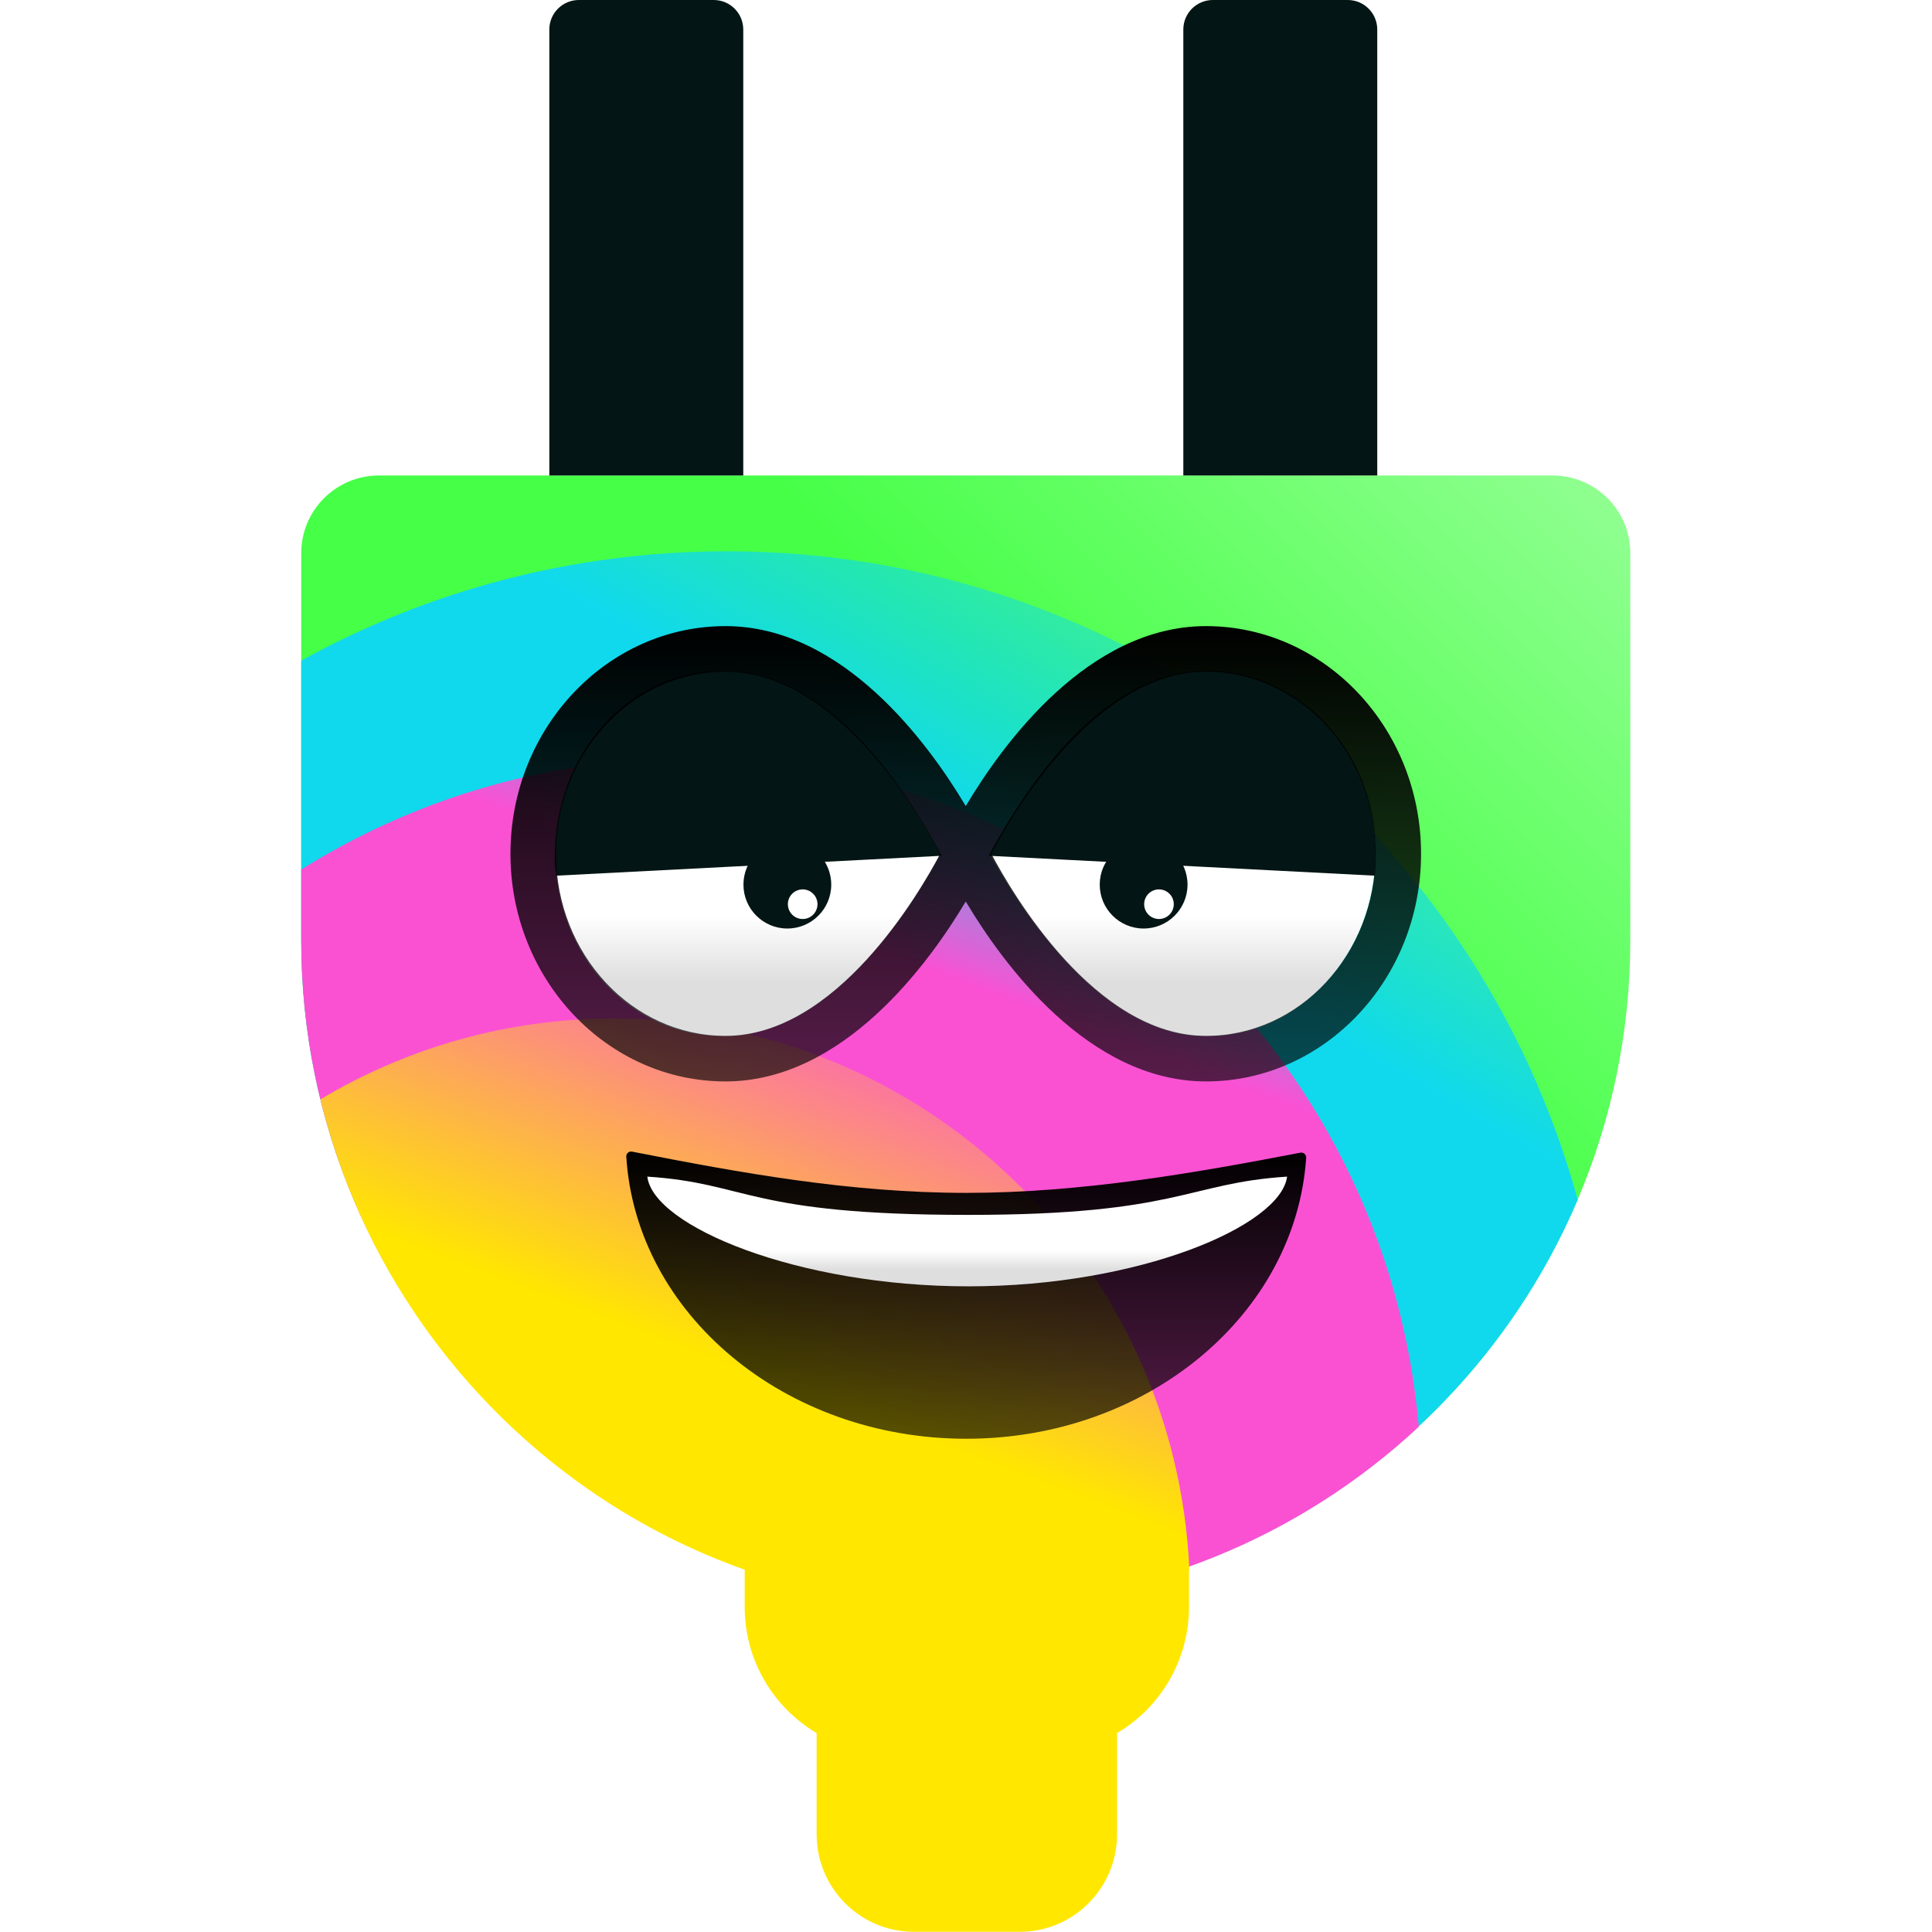 <svg width="40" height="40" viewBox="0 0 2701 3925" fill="none" xmlns="http://www.w3.org/2000/svg">
    <path
        d="M0 1123.78C0 1036.64 70.642 966 157.783 966H2542.28C2629.43 966 2700.07 1036.64 2700.07 1123.78V1909.74C2700.07 2655.34 2095.64 3259.78 1350.03 3259.78C604.431 3259.78 0 2655.34 0 1909.74V1123.78Z"
        fill="url(#paint0_linear)" />
    <path fill-rule="evenodd" clip-rule="evenodd"
        d="M2593.17 2437.3C2387.77 2920.83 1908.5 3259.94 1350.03 3259.94C604.431 3259.94 0 2655.51 0 1909.9V1342.16C256.416 1200.58 551.223 1120 864.85 1120C1690.17 1120 2385.17 1677.99 2593.17 2437.3Z"
        fill="url(#paint1_linear)" />
    <path fill-rule="evenodd" clip-rule="evenodd"
        d="M2270.38 2898.52C2029.24 3123.3 1705.7 3260.84 1350.03 3260.84C604.431 3260.84 0 2656.41 0 1910.8V1766.48C228.495 1623.59 498.568 1541 787.931 1541C1565.79 1541 2204.25 2137.82 2270.38 2898.52Z"
        fill="url(#paint2_linear)" />
    <path fill-rule="evenodd" clip-rule="evenodd"
        d="M1804.3 3188.71C1776.22 2565.56 1264 2069 636.222 2069C418.032 2069 213.799 2128.98 39 2233.42C147.688 2678.73 475.344 3037.76 900.894 3188.98V3264.44C900.894 3373.69 959.59 3469.18 1047.06 3520.88V3726.37C1047.06 3835.86 1135.49 3924.61 1244.57 3924.61H1459.86C1568.95 3924.61 1657.38 3835.86 1657.38 3726.37V3520.88C1744.85 3469.18 1803.54 3373.69 1803.54 3264.44V3188.98C1803.8 3188.89 1804.05 3188.8 1804.3 3188.71Z"
        fill="url(#paint3_linear)" />
    <path d="M504 60C504 26.863 530.863 0 564 0H838C871.137 0 898 26.863 898 60V966H504V60Z" fill="#031514" />
    <path d="M1792 60C1792 26.863 1818.86 0 1852 0H2126C2159.14 0 2186 26.863 2186 60V966H1792V60Z" fill="#031514" />
    <g filter="url(#filter0_i)">
        <path
            d="M672.133 2339.6C665.796 2338.36 659.96 2343.39 660.365 2349.84C680.428 2669.31 981.987 2922.93 1351.05 2922.93C1719.27 2922.93 2020.29 2670.48 2041.6 2352.05C2042.03 2345.6 2036.21 2340.54 2029.87 2341.76C1815.09 2383.12 1584 2423.42 1351.05 2423.42C1114.02 2423.42 889.87 2382.34 672.133 2339.6Z"
            fill="url(#paint4_linear)" />
    </g>
    <path
        d="M703.109 2390.42C714.991 2490.79 1007.42 2613.29 1355.49 2613.29C1702.77 2613.29 1989.78 2490.48 2002.85 2390.42C1799.68 2403.43 1782.94 2468.14 1355.49 2468.14C906.255 2468.14 909.406 2403.86 703.109 2390.42Z"
        fill="url(#paint5_linear)" />
    <path
        d="M1299 1734.95C1197.43 1921.41 1038.66 2109.84 855.234 2104.91C667.88 2104.91 516 1939.27 516 1734.95C516 1530.63 667.88 1365 855.234 1365C1042.59 1365 1180.66 1528.77 1299 1734.95Z"
        fill="url(#paint6_linear)" />
    <path
        d="M1399 1735.49C1500.57 1918.24 1659.34 2109.75 1842.77 2104.91C2030.12 2104.91 2182 1935.75 2182 1735.49C2182 1535.23 2031.11 1365 1843.75 1365C1656.4 1365 1517.34 1533.4 1399 1735.49Z"
        fill="url(#paint7_linear)" />
    <circle cx="987.542" cy="1797.18" r="89.174" fill="#031514" />
    <circle cx="1018.7" cy="1836.94" r="30.083" fill="white" />
    <circle cx="1711.37" cy="1797.18" r="89.174" fill="#031514" />
    <circle cx="1742.53" cy="1836.94" r="30.083" fill="white" />
    <path
        d="M1300.87 1738.58L517.972 1779C516.283 1764.21 515.021 1757.31 515.019 1746.47C513.047 1528.61 665.883 1363 858.155 1363C1050.43 1363 1200.29 1553.26 1298.9 1733.65C1298.07 1735.17 1301.71 1737.06 1300.87 1738.58Z"
        fill="#031514" />
    <path
        d="M1397.13 1738.58L2180.83 1779C2182.52 1764.21 2182.78 1757.31 2182.78 1746.47C2189.71 1532.55 2031.95 1363 1839.73 1363C1647.51 1363 1497.68 1553.26 1399.1 1733.65C1399.93 1735.17 1396.29 1737.06 1397.13 1738.58Z"
        fill="#031514" />
    <g filter="url(#filter1_i)">
        <path
            d="M1838.17 1272C1599.49 1272 1425.76 1510.33 1350 1637.52C1274.24 1510.33 1100.51 1272 861.831 1272C620.927 1272 425 1479.49 425 1734.5C425 1989.51 620.927 2197 861.831 2197C1100.48 2197 1274.24 1958.67 1350 1831.45C1425.76 1958.67 1599.49 2197 1838.17 2197C2079.07 2197 2275 1989.51 2275 1734.5C2275 1479.49 2079.07 1272 1838.17 1272ZM861.831 2104.5C671.975 2104.5 517.5 1938.52 517.5 1734.5C517.5 1530.48 671.975 1364.5 861.831 1364.5C1087.39 1364.5 1256.31 1655.33 1298.14 1734.5C1256.31 1813.67 1087.42 2104.5 861.831 2104.5ZM1838.17 2104.5C1612.61 2104.5 1443.69 1813.67 1401.86 1734.5C1443.69 1655.33 1612.61 1364.5 1838.17 1364.5C2028.03 1364.5 2182.5 1530.48 2182.5 1734.5C2182.5 1938.52 2028.03 2104.5 1838.17 2104.5Z"
            fill="url(#paint8_linear)" />
    </g>
    <defs>
        <filter id="filter0_i" x="660.345" y="2339.41" width="1381.27" height="583.521" filterUnits="userSpaceOnUse"
            color-interpolation-filters="sRGB">
            <feFlood flood-opacity="0" result="BackgroundImageFix" />
            <feBlend mode="normal" in="SourceGraphic" in2="BackgroundImageFix" result="shape" />
            <feColorMatrix in="SourceAlpha" type="matrix" values="0 0 0 0 0 0 0 0 0 0 0 0 0 0 0 0 0 0 127 0"
                result="hardAlpha" />
            <feOffset />
            <feGaussianBlur stdDeviation="17.5" />
            <feComposite in2="hardAlpha" operator="arithmetic" k2="-1" k3="1" />
            <feColorMatrix type="matrix" values="0 0 0 0 0 0 0 0 0 0 0 0 0 0 0 0 0 0 0.64 0" />
            <feBlend mode="normal" in2="shape" result="effect1_innerShadow" />
        </filter>
        <filter id="filter1_i" x="425" y="1272" width="1850" height="925" filterUnits="userSpaceOnUse"
            color-interpolation-filters="sRGB">
            <feFlood flood-opacity="0" result="BackgroundImageFix" />
            <feBlend mode="normal" in="SourceGraphic" in2="BackgroundImageFix" result="shape" />
            <feColorMatrix in="SourceAlpha" type="matrix" values="0 0 0 0 0 0 0 0 0 0 0 0 0 0 0 0 0 0 127 0"
                result="hardAlpha" />
            <feOffset />
            <feGaussianBlur stdDeviation="17.5" />
            <feComposite in2="hardAlpha" operator="arithmetic" k2="-1" k3="1" />
            <feColorMatrix type="matrix" values="0 0 0 0 0 0 0 0 0 0 0 0 0 0 0 0 0 0 0.64 0" />
            <feBlend mode="normal" in2="shape" result="effect1_innerShadow" />
        </filter>
        <linearGradient id="paint0_linear" x1="1801.69" y1="1816.06" x2="2773.04" y2="843.718"
            gradientUnits="userSpaceOnUse">
            <stop stop-color="#46FF47" />
            <stop offset="1" stop-color="#9CFF9D" />
        </linearGradient>
        <linearGradient id="paint1_linear" x1="1566.99" y1="1795.81" x2="1896.78" y2="1223.9"
            gradientUnits="userSpaceOnUse">
            <stop stop-color="#10D9ED" />
            <stop offset="1" stop-color="#10D9ED" stop-opacity="0.3" />
        </linearGradient>
        <linearGradient id="paint2_linear" x1="1460.48" y1="2039.52" x2="1649.76" y2="1535.91"
            gradientUnits="userSpaceOnUse">
            <stop stop-color="#FA51D3" />
            <stop offset="0.959" stop-color="#FA51D3" stop-opacity="0" />
        </linearGradient>
        <linearGradient id="paint3_linear" x1="1002.5" y1="2823" x2="1306.54" y2="2013.26"
            gradientUnits="userSpaceOnUse">
            <stop stop-color="#FFE700" />
            <stop offset="1" stop-color="#FFE700" stop-opacity="0" />
        </linearGradient>
        <linearGradient id="paint4_linear" x1="1351.01" y1="2337.16" x2="1351.01" y2="2922.93"
            gradientUnits="userSpaceOnUse">
            <stop />
            <stop offset="1" stop-opacity="0.65" />
        </linearGradient>
        <linearGradient id="paint5_linear" x1="1540.35" y1="2421.97" x2="1540.35" y2="2579.76"
            gradientUnits="userSpaceOnUse">
            <stop offset="0.75" stop-color="white" />
            <stop offset="1" stop-color="#DEDEDF" />
        </linearGradient>
        <linearGradient id="paint6_linear" x1="1020.38" y1="1469.78" x2="1020.37" y2="1993.67"
            gradientUnits="userSpaceOnUse">
            <stop offset="0.75" stop-color="white" />
            <stop offset="1" stop-color="#DEDEDF" />
        </linearGradient>
        <linearGradient id="paint7_linear" x1="1677.62" y1="1469.78" x2="1677.63" y2="1993.67"
            gradientUnits="userSpaceOnUse">
            <stop offset="0.75" stop-color="white" />
            <stop offset="1" stop-color="#DEDEDF" />
        </linearGradient>
        <linearGradient id="paint8_linear" x1="1350" y1="1272" x2="1350" y2="2197" gradientUnits="userSpaceOnUse">
            <stop />
            <stop offset="1" stop-opacity="0.65" />
        </linearGradient>
    </defs>
</svg>